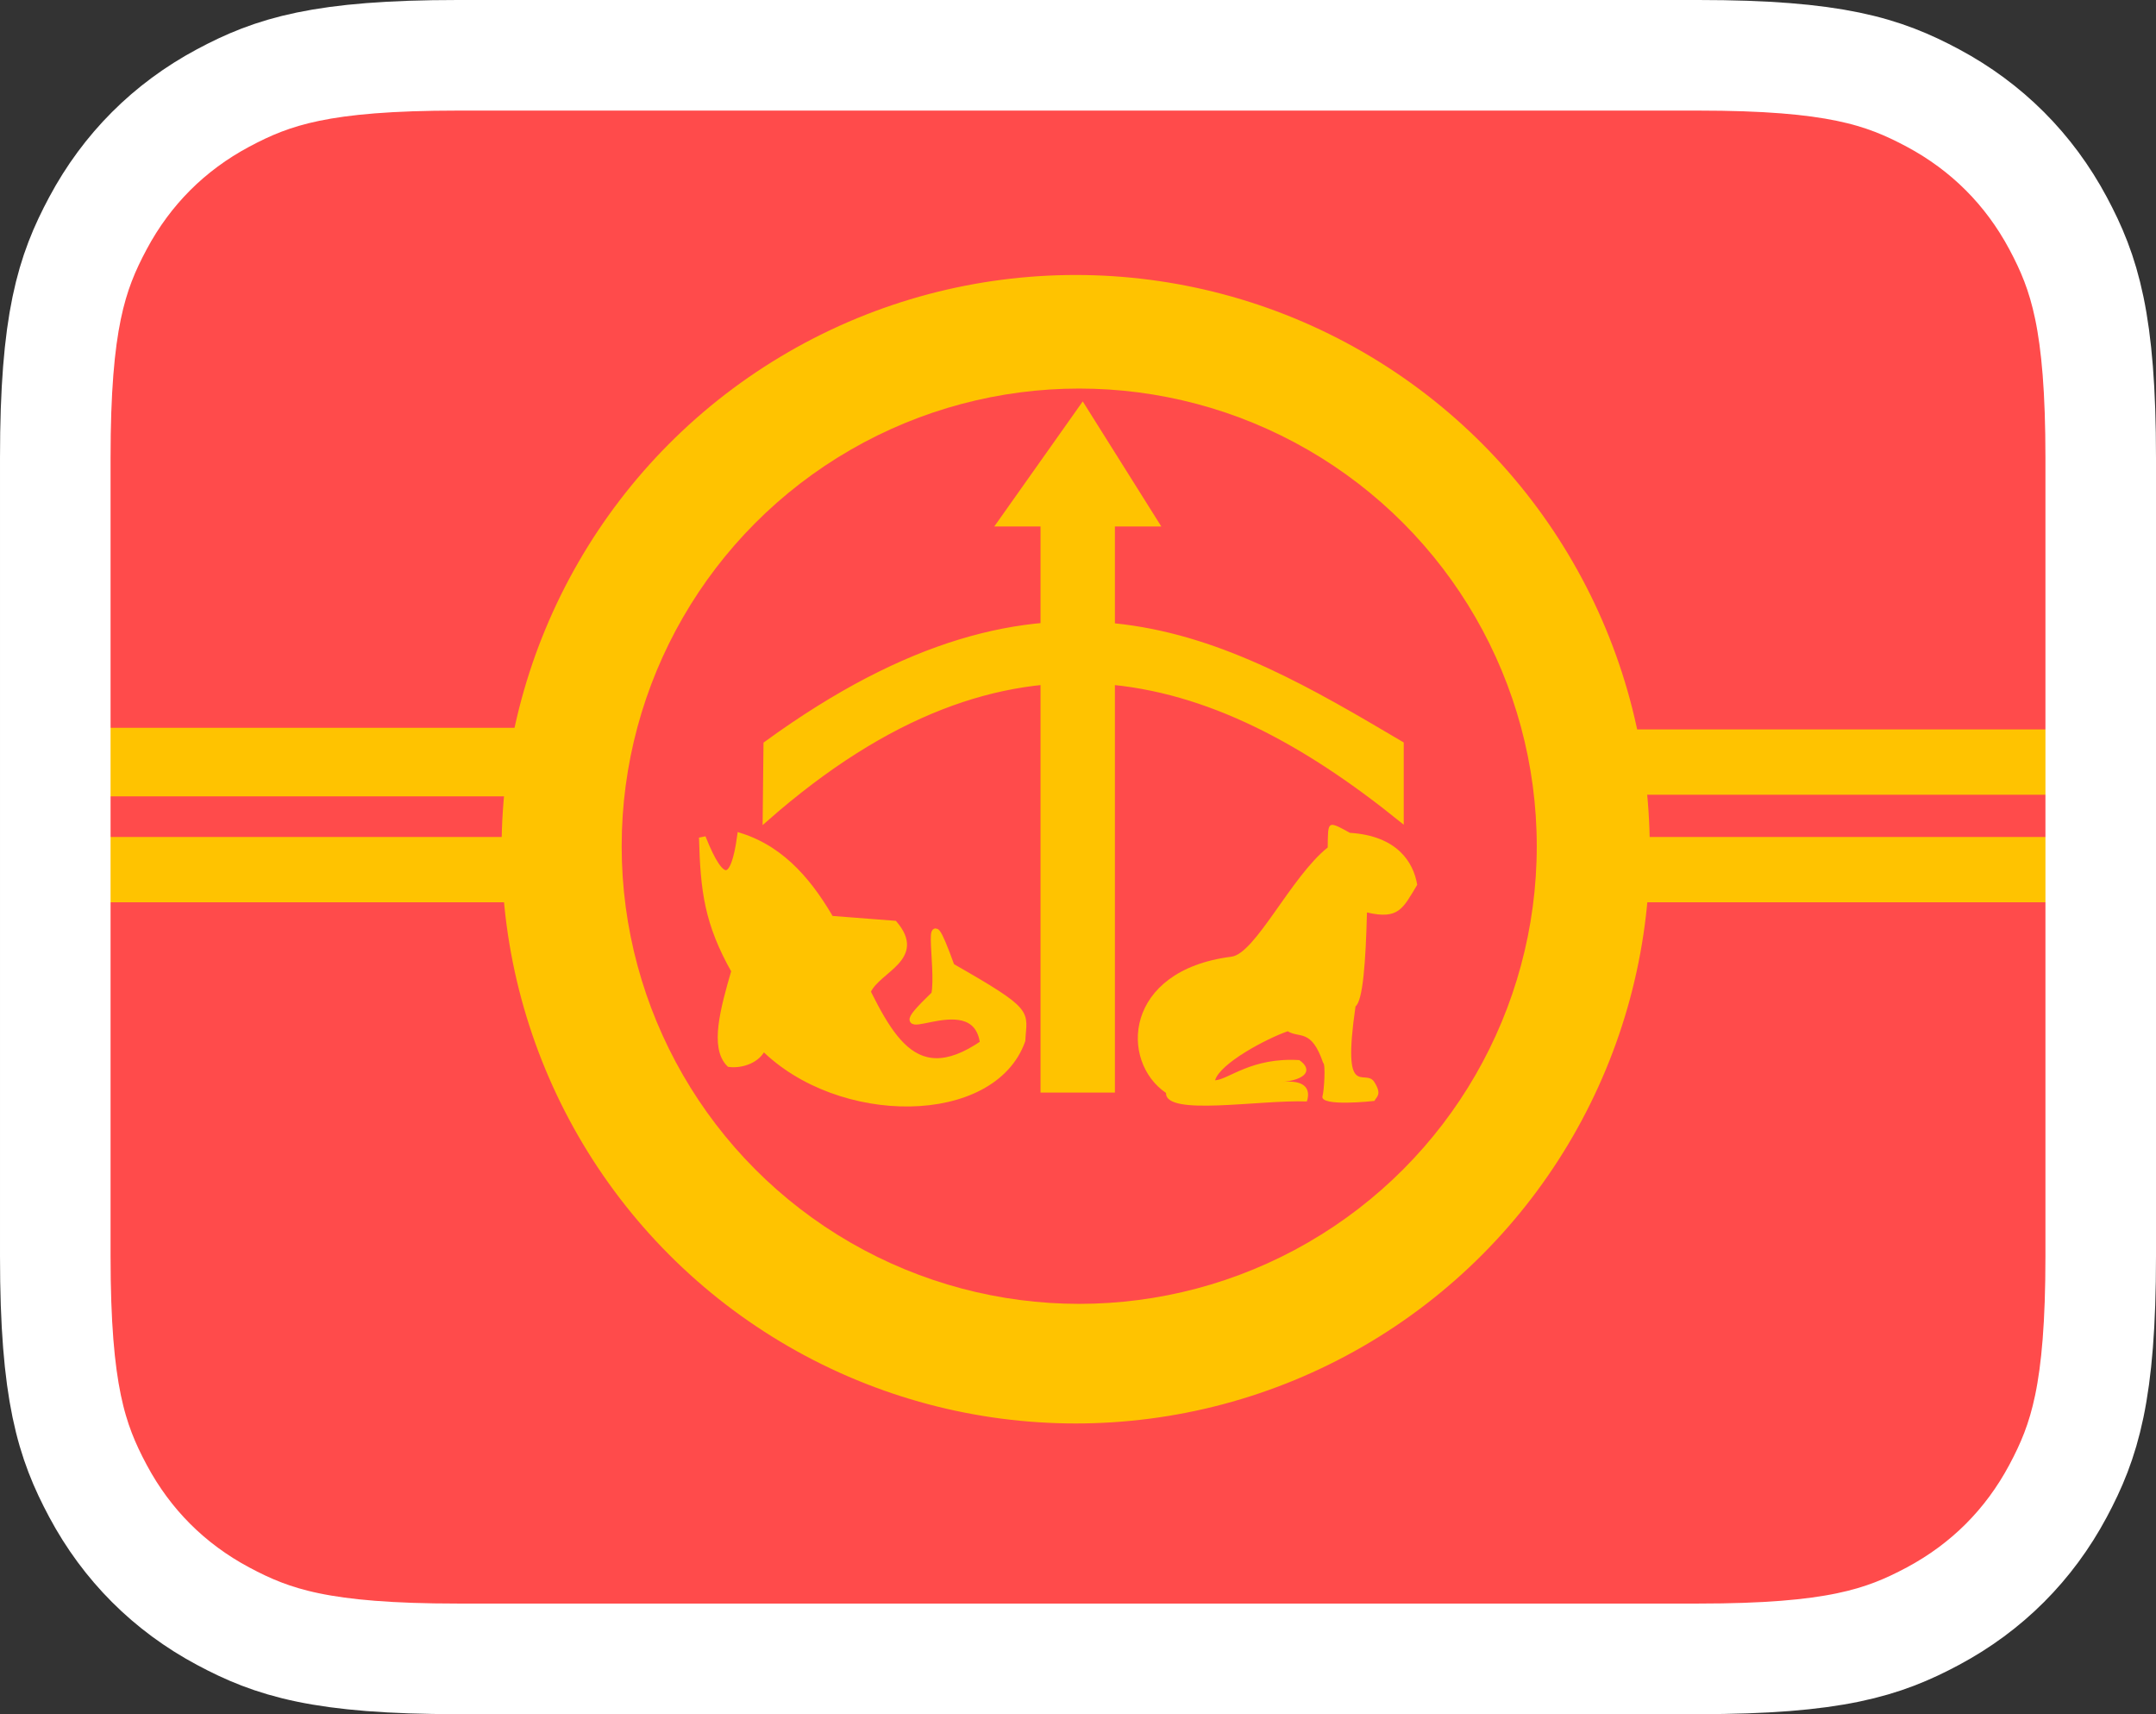 <?xml version="1.0" encoding="UTF-8" standalone="no"?>
<svg
   height="62"
   width="78"
   version="1.1"
   id="svg2227"
   xmlns="http://www.w3.org/2000/svg">
  <rect width="100%" height="100%" fill="#333333" stroke="none"/>
  <defs
     id="defs17" />
  <g
     id="ta">
    <rect
       style="fill:#ff4b4b;fill-opacity:1;fill-rule:evenodd;stroke:none;stroke-width:0.159"
       id="rect903"
       width="71.619"
       height="56.933"
       x="3.092"
       y="2.445"
       ry="12.027" />
    <circle
       style="fill:#ffc300;fill-opacity:1;fill-rule:nonzero;stroke:#ffc300;stroke-width:0.216;stroke-opacity:1"
       id="path1073"
       r="20.662"
       cy="30.716"
       cx="38.916" />
    <circle
       style="fill:#ff4b4b;fill-opacity:1;fill-rule:nonzero;stroke:none;stroke-width:0.173"
       id="circle1155"
       r="16.553"
       cy="30.607"
       cx="39.044" />
    <rect
       style="fill:#ffc300;fill-opacity:1;fill-rule:nonzero;stroke:#ffc300;stroke-width:0.117;stroke-opacity:1"
       id="rect1226"
       width="17.257"
       height="2.362"
       x="3.671"
       y="26.383" />
    <rect
       style="fill:#ffc300;fill-opacity:1;fill-rule:nonzero;stroke:none;stroke-width:0.117"
       id="rect1308"
       width="17.148"
       height="2.362"
       x="3.78"
       y="30.273" />
    <rect
       style="fill:#ffc300;fill-opacity:1;fill-rule:nonzero;stroke:none;stroke-width:0.116"
       id="rect1310"
       width="16.87"
       height="2.362"
       x="57.289"
       y="26.383" />
    <rect
       style="fill:#ffc300;fill-opacity:1;fill-rule:nonzero;stroke:none;stroke-width:0.116"
       id="rect1312"
       width="16.953"
       height="2.362"
       x="57.289"
       y="30.273" />
    <path
       style="fill:#ffc300;fill-opacity:1;fill-rule:nonzero;stroke:#ffc300;stroke-width:0.209px;stroke-linecap:butt;stroke-linejoin:miter;stroke-opacity:1"
       d="m 27.726,26.914 c 10.262,-7.469 16.508,-3.808 22.954,0 v 2.696 c -6.846,-5.517 -14.173,-7.743 -22.983,0 z"
       id="path2203" />
    <path
       id="rect3408"
       style="fill:#ffc300;fill-opacity:1;fill-rule:nonzero;stroke:#ffc300;stroke-width:0.244;stroke-opacity:1"
       d="M 39.166 14.738 L 36.207 18.92 L 37.766 18.92 L 37.766 39.395 L 40.213 39.395 L 40.213 18.92 L 41.793 18.92 L 39.166 14.738 z " />
    <path
       id="path7715"
       style="fill:#ffc300;fill-opacity:1;fill-rule:nonzero;stroke:#ffc300;stroke-width:0.243px;stroke-linecap:butt;stroke-linejoin:miter;stroke-opacity:1"
       d="m 26.789,30.254 c -0.234,1.699 -0.66,1.861 -1.379,0.039 0.051,1.92 0.191,3.088 1.172,4.824 -0.406,1.397 -0.777,2.764 -0.189,3.354 0.427,0.053 1.03,-0.133 1.211,-0.609 2.744,2.762 8.31,2.745 9.369,-0.229 0.051,-1.037 0.398,-0.99 -2.557,-2.676 -1.051,-2.911 -0.401,0.021 -0.602,1.008 -2.414,2.324 1.466,-0.57 1.764,1.775 -2.698,1.862 -3.56,-0.571 -4.84,-3.184 l 0.658,1.266 c 0.385,-0.779 1.987,-1.174 0.957,-2.398 l -2.297,-0.178 0.074,0.143 C 29.351,32.009 28.353,30.753 26.789,30.254 Z" />
    <path
       style="fill:#ffc300;fill-opacity:1;fill-rule:nonzero;stroke:none;stroke-width:1.047"
       d="m 48.036,30.651 c -1.334,1.06 -2.631,3.872 -3.499,3.954 -3.887,0.498 -4.036,3.783 -2.352,4.927 -0.033,0.855 3.375,0.242 5.093,0.307 0.127,-0.357 0.042,-0.826 -0.963,-0.696 1.006,-0.085 1.164,-0.472 0.691,-0.8 -1.735,-0.105 -2.556,0.703 -3.047,0.731 0.178,-0.615 1.856,-1.506 2.629,-1.774 0.427,0.264 0.853,-0.109 1.28,1.142 0.095,0.026 0.037,1.007 -0.022,1.202 -0.119,0.4 1.878,0.178 1.878,0.175 0.085,-0.163 0.285,-0.234 -0.015,-0.7 -0.343,-0.485 -1.168,0.725 -0.669,-2.718 0.265,-0.205 0.369,-1.588 0.414,-3.398 1.153,0.269 1.3,-0.145 1.818,-1 -0.137,-0.827 -0.734,-1.772 -2.434,-1.88 -0.821,-0.448 -0.791,-0.446 -0.804,0.526 z"
       id="path11621" />
    <path
       d="M 61.437,2 H 16.563 c -4.935,0 -6.696,0.585 -8.493,1.545 -1.951,1.043 -3.482,2.574 -4.525,4.525 -0.961,1.797 -1.545,3.558 -1.545,8.493 v 28.874 c 0,4.935 0.585,6.696 1.545,8.493 1.043,1.951 2.574,3.482 4.525,4.525 1.797,0.961 3.558,1.545 8.493,1.545 h 44.874 c 4.935,0 6.696,-0.585 8.493,-1.545 1.951,-1.043 3.482,-2.574 4.525,-4.525 C 75.415,52.133 76,50.372 76,45.437 V 16.563 C 76,11.628 75.415,9.867 74.455,8.07 73.411,6.12 71.88,4.589 69.93,3.545 68.133,2.585 66.372,2 61.437,2 Z"
       id="path1846-3"
       style="fill:none;fill-opacity:1;fill-rule:nonzero;stroke:#ffffff;stroke-width:4" />
  </g>
</svg>
